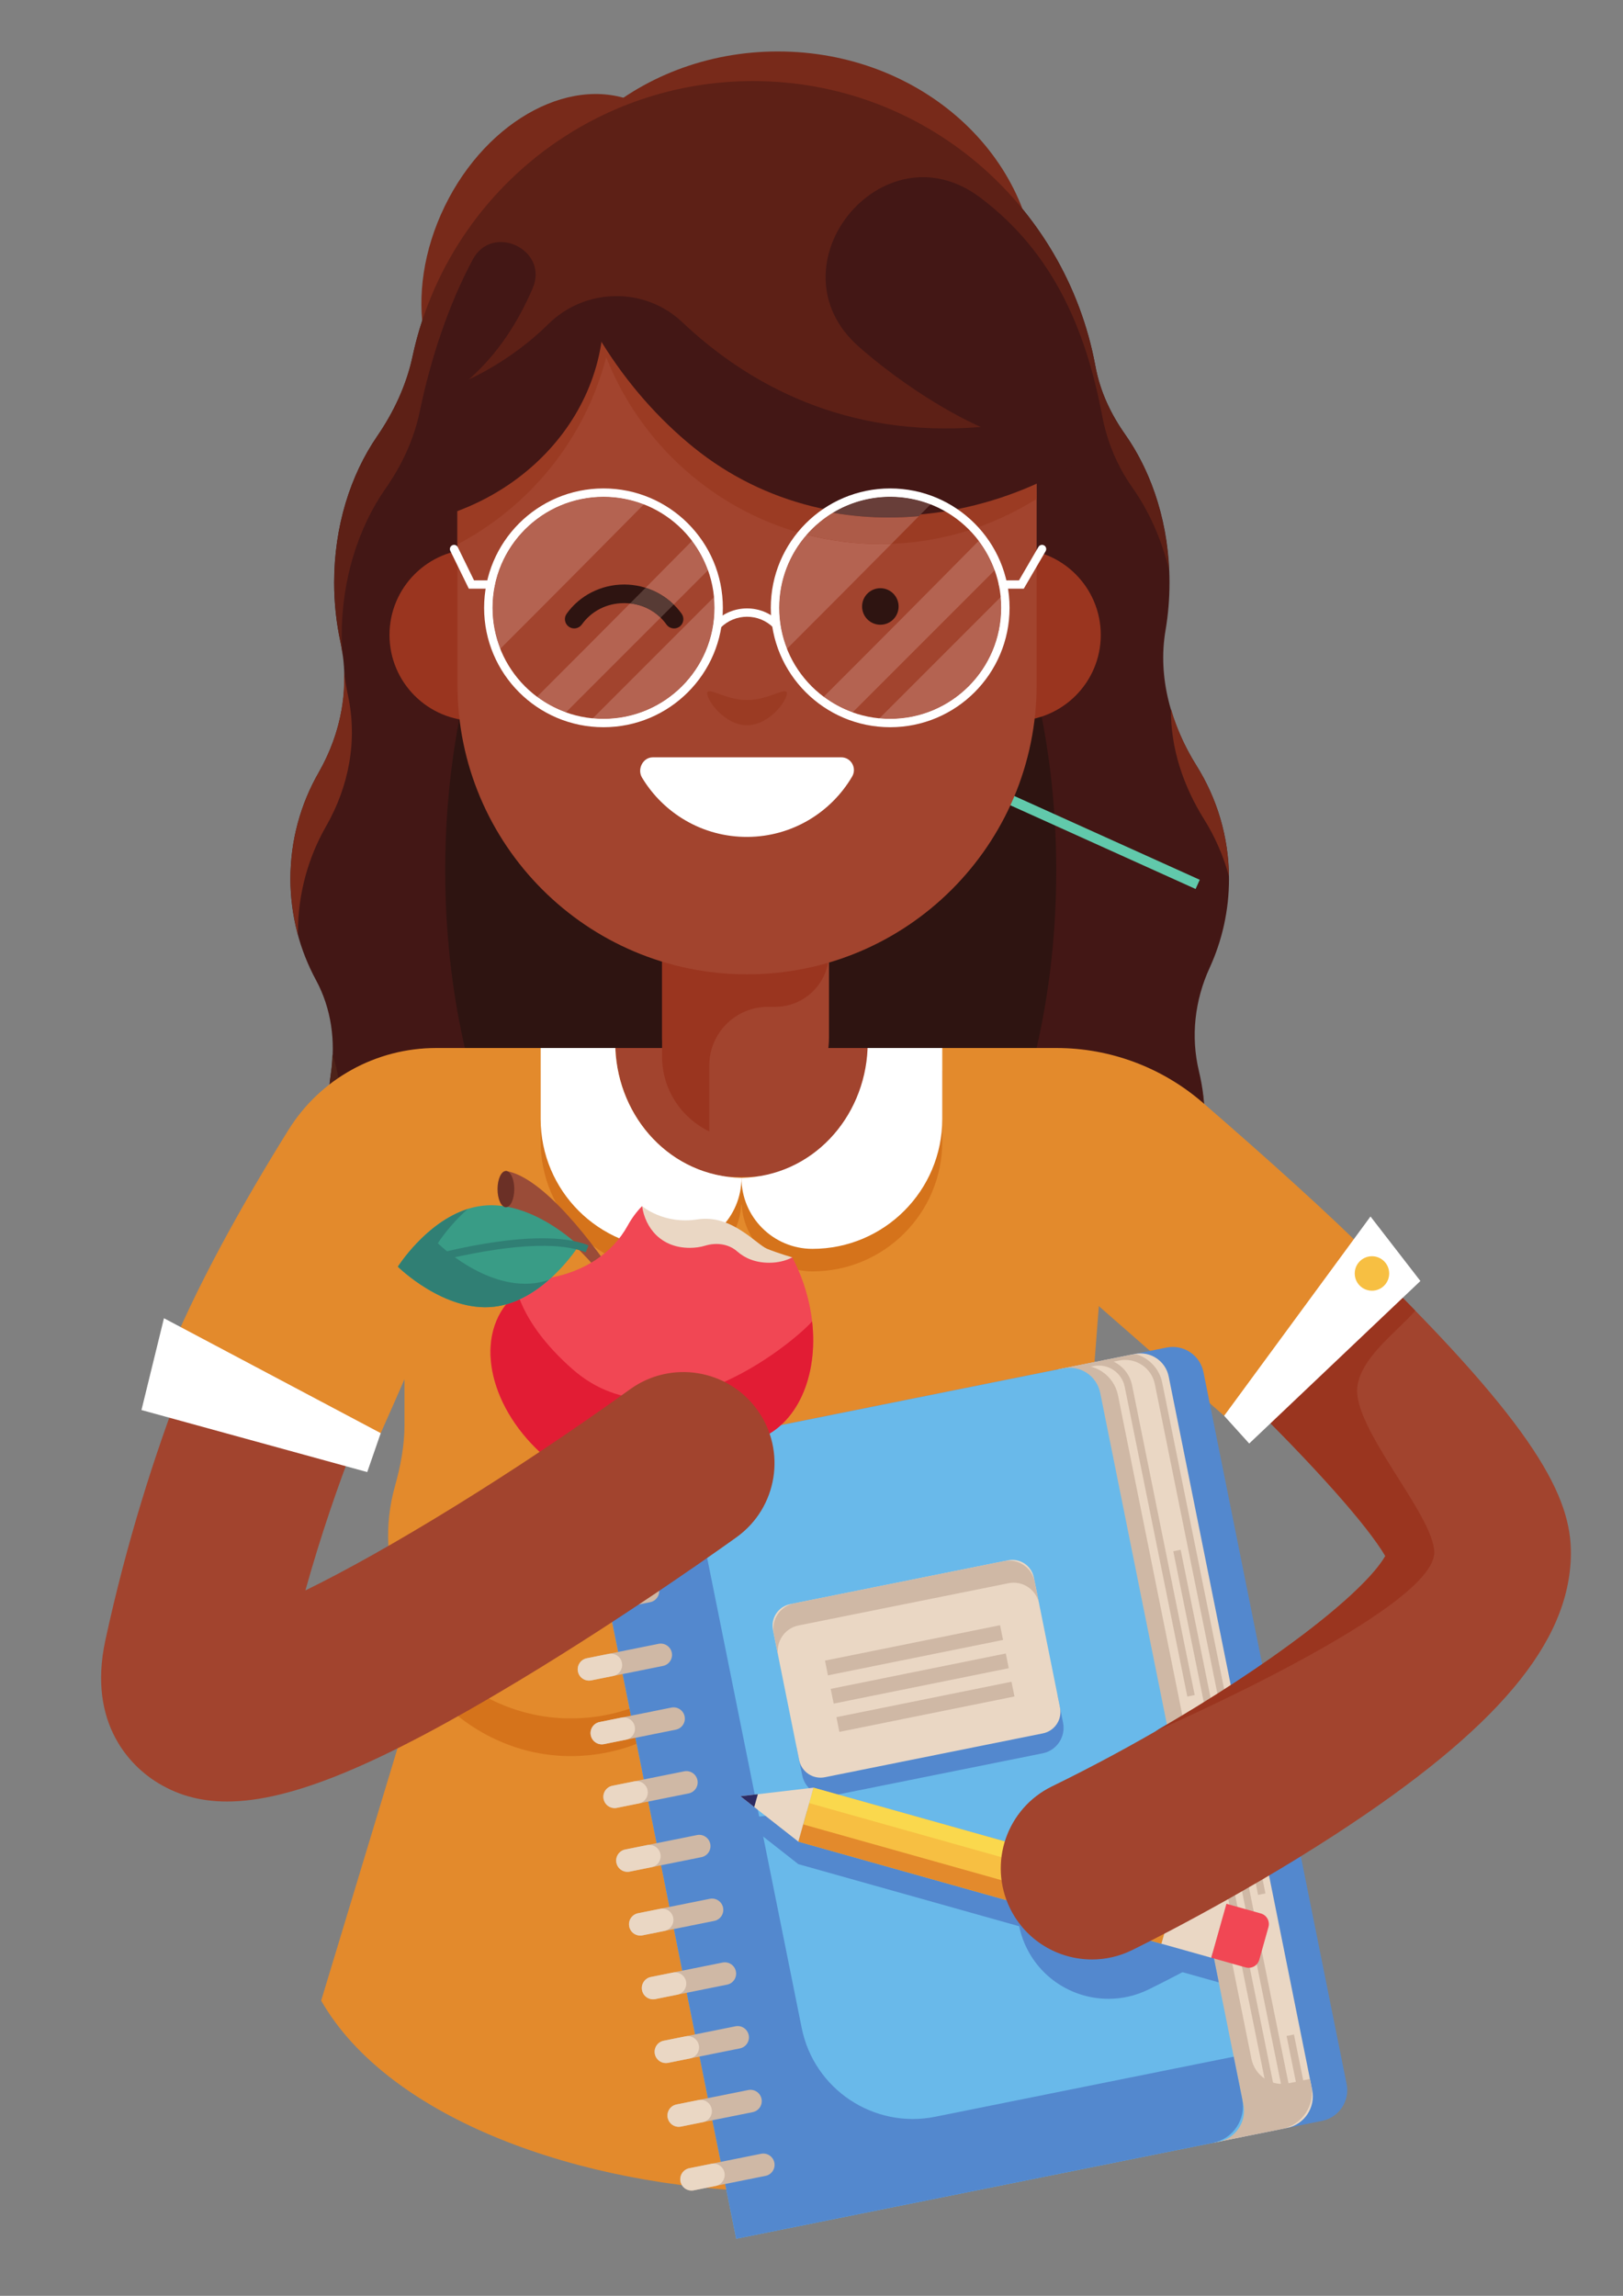 <?xml version="1.0" encoding="UTF-8" standalone="no"?>
<!-- Created with Inkscape (http://www.inkscape.org/) -->

<svg
   xmlns:dc="http://purl.org/dc/elements/1.1/"
   xmlns:cc="http://creativecommons.org/ns#"
   xmlns:rdf="http://www.w3.org/1999/02/22-rdf-syntax-ns#"
   xmlns:svg="http://www.w3.org/2000/svg"
   xmlns="http://www.w3.org/2000/svg"
   xmlns:sodipodi="http://sodipodi.sourceforge.net/DTD/sodipodi-0.dtd"
   xmlns:inkscape="http://www.inkscape.org/namespaces/inkscape"
   width="210mm"
   height="297mm"
   viewBox="0 0 210 297"
   version="1.1"
   id="svg8"
   inkscape:version="0.92.5 (2060ec1f9f, 2020-04-08)"
   sodipodi:docname="professora.svg">
  <rect x="0" y="0" width="210" height="297" fill="#808080" stroke="none"/>
  <defs
     id="defs2">
    <clipPath
       id="clipPath3903"
       clipPathUnits="userSpaceOnUse">
      <path
         inkscape:connector-curvature="0"
         id="path3901"
         d="m 3006.01,3079.96 c 0,-315.58 -255.82,-571.41 -571.4,-571.41 -315.58,0 -571.4,255.83 -571.4,571.41 0,315.57 255.82,571.39 571.4,571.39 315.58,0 571.4,-255.82 571.4,-571.39" />
    </clipPath>
  </defs>
  <sodipodi:namedview
     id="base"
     pagecolor="#ffffff"
     bordercolor="#666666"
     borderopacity="1.0"
     inkscape:pageopacity="0.0"
     inkscape:pageshadow="2"
     inkscape:zoom="0.49497475"
     inkscape:cx="285.63566"
     inkscape:cy="408.42297"
     inkscape:document-units="mm"
     inkscape:current-layer="layer1"
     showgrid="false"
     inkscape:window-width="1440"
     inkscape:window-height="829"
     inkscape:window-x="0"
     inkscape:window-y="0"
     inkscape:window-maximized="1" />
  <g
     inkscape:label="Camada 1"
     inkscape:groupmode="layer"
     id="layer1">
    <g
       id="g900"
       inkscape:export-xdpi="150"
       inkscape:export-ydpi="150">
      <path
         d="m 28.05,226.862 h 19.32 c 0.436,0 0.789,-0.354 0.789,-0.789 0,-0.437 -0.353,-0.789 -0.789,-0.789 h -19.32 c -0.436,0 -0.789,0.353 -0.789,0.789 0,0.436 0.354,0.789 0.789,0.789"
         style="fill:#fef3b6;fill-opacity:1;fill-rule:nonzero;stroke:none;stroke-width:0.079"
         id="path3791"
         inkscape:connector-curvature="0" />
      <path
         d="m 159.02,113.696 c 0,-5.378 -1.538,-10.389 -4.194,-14.632 -3.294,-5.26 -5.06,-11.405 -4.019,-17.524 0.339,-1.987 0.516,-4.051 0.516,-6.17 0,-7.372 -2.166,-14.076 -5.71,-19.135 -1.86,-2.654 -3.284,-5.615 -3.867,-8.804 -3.837,-21.009 -22.193,-36.943 -44.311,-36.943 -21.719,0 -39.815,15.362 -44.095,35.808 -0.77,3.675 -2.431,7.065 -4.554,10.162 -3.45,5.032 -5.55,11.65 -5.55,18.912 0,2.657 0.283,5.226 0.812,7.664 1.26,5.808 0.132,11.758 -2.822,16.914 -2.321,4.051 -3.649,8.744 -3.649,13.748 0,4.746 1.204,9.203 3.312,13.101 1.987,3.673 2.556,7.905 1.931,12.034 -0.212,1.404 -0.32,2.843 -0.313,4.309 0.067,14.652 12.034,27.029 26.678,27.559 15.772,0.571 43.076,1.488 57.951,2.039 15.782,0.583 28.759,-12.037 28.759,-27.688 0,-2.223 -0.264,-4.383 -0.76,-6.452 -1.083,-4.514 -0.552,-9.182 1.382,-13.402 1.606,-3.501 2.503,-7.394 2.503,-11.499"
         style="fill:#431715;fill-opacity:1;fill-rule:nonzero;stroke:none;stroke-width:0.079"
         id="path3849"
         inkscape:connector-curvature="0" />
      <path
         d="m 91.774,131.437 c 2.851,3.17 4.975,7 6.132,11.229 -0.07,-5.648 -1.853,-10.863 -4.825,-15.21 -0.348,1.366 -0.765,2.704 -1.307,3.981"
         style="fill:#4e2219;fill-opacity:1;fill-rule:nonzero;stroke:none;stroke-width:0.079"
         id="path3851"
         inkscape:connector-curvature="0" />
      <path
         d="m 155.843,144.159 c -0.033,-1.054 -0.12,-2.092 -0.269,-3.112 0.011,1.038 0.096,2.076 0.269,3.112"
         style="fill:#4e2219;fill-opacity:1;fill-rule:nonzero;stroke:none;stroke-width:0.079"
         id="path3855"
         inkscape:connector-curvature="0" />
      <path
         d="m 101.458,151.454 c 0.123,-6.638 2.592,-12.695 6.597,-17.406 -0.929,-1.672 -1.648,-3.47 -2.219,-5.331 -3.262,4.451 -5.241,9.897 -5.351,15.811 -0.049,2.668 0.312,5.262 0.999,7.736 -0.002,-0.272 -0.032,-0.538 -0.026,-0.811"
         style="fill:#4e2219;fill-opacity:1;fill-rule:nonzero;stroke:none;stroke-width:0.079"
         id="path3857"
         inkscape:connector-curvature="0" />
      <path
         d="m 43.48,150.065 c -0.007,-1.465 0.101,-2.904 0.313,-4.309 0.479,-3.164 0.242,-6.383 -0.783,-9.37 -0.028,0.815 -0.067,1.631 -0.19,2.444 -0.212,1.404 -0.32,2.843 -0.313,4.309 0.011,2.393 0.369,4.715 0.974,6.945 l -7.89e-4,-0.018"
         style="fill:#4e2219;fill-opacity:1;fill-rule:nonzero;stroke:none;stroke-width:0.079"
         id="path3863"
         inkscape:connector-curvature="0" />
      <path
         d="m 136.669,112.602 c 0,35.871 -17.7,64.951 -39.533,64.951 -21.832,0 -39.531,-29.08 -39.531,-64.951 0,-35.872 17.699,-64.951 39.531,-64.951 21.833,0 39.533,29.079 39.533,64.951"
         style="fill:#2e1411;fill-opacity:1;fill-rule:nonzero;stroke:none;stroke-width:0.079"
         id="path3865"
         inkscape:connector-curvature="0" />
      <path
         d="m 120.921,136.779 -0.552,-1.202 H 72.377 c -8.864,16.906 3.398,37.179 22.487,37.179 h 2.98 c 18.504,0 30.793,-19.158 23.077,-35.977"
         style="fill:#a2442e;fill-opacity:1;fill-rule:nonzero;stroke:none;stroke-width:0.079"
         id="path3867"
         inkscape:connector-curvature="0" />
      <path
         d="m 41.555,258.812 15.855,-52.391 h 79.491 l 14.364,53.211 c -10.265,33.984 -92.073,29.984 -109.71,-0.82"
         style="fill:#e38a2c;fill-opacity:1;fill-rule:nonzero;stroke:none;stroke-width:0.079"
         id="path3869"
         inkscape:connector-curvature="0" />
      <path
         d="m 96.258,196.766 c -0.096,-0.287 -0.214,-0.564 -0.32,-0.845 h 0.641 c -0.106,0.282 -0.225,0.558 -0.32,0.845"
         style="fill:#fcd572;fill-opacity:1;fill-rule:nonzero;stroke:none;stroke-width:0.079"
         id="path3871"
         inkscape:connector-curvature="0" />
      <path
         d="m 143.743,268.405 -5.683,-51.49 -1.159,-10.495 H 57.41 l -0.965,12.943 c 4.264,4.671 10.32,7.687 16.952,7.812 4.826,0.091 9.327,-1.265 13.101,-3.665 5.99,-3.81 13.491,-3.856 19.473,-0.031 0.111,0.07 0.224,0.141 0.336,0.211 14.981,9.224 25.43,24.258 27.36,41.746 l 0.328,2.969 c 0.356,3.221 -2.166,6.036 -5.405,6.036 h 9.746 c 3.241,0 5.762,-2.814 5.406,-6.036"
         style="fill:#d5731b;fill-opacity:1;fill-rule:nonzero;stroke:none;stroke-width:0.079"
         id="path3873"
         inkscape:connector-curvature="0" />
      <path
         d="m 142.178,168.968 16.214,14.189 18.937,-20.71 c -5.024,-5.089 -13.527,-12.721 -21.689,-19.791 -5.261,-4.558 -11.98,-7.08 -18.94,-7.08 l -18.473,8.1e-4 h -5.24 l 0.011,0.127 c 0.403,9.012 -7.959,16.688 -16.688,16.688 -9.355,0 -16.283,-7.646 -16.688,-16.688 l 0.002,-0.127 h -4.092 l -19.097,-8.1e-4 c -7.764,0 -14.992,3.98 -19.095,10.57 -5.803,9.321 -12.154,20.544 -16.125,30.647 l 28.047,8.605 c 1.027,-2.296 2.061,-4.644 3.076,-6.975 v 5.919 c 0,2.716 -0.525,5.385 -1.256,8.001 -0.662,2.375 -0.966,4.898 -0.835,7.514 0.608,12.21 10.927,22.213 23.15,22.443 4.909,0.094 9.482,-1.313 13.294,-3.79 5.892,-3.829 13.36,-3.691 19.28,0.094 4.162,2.661 9.212,4.052 14.611,3.625 10.639,-0.84 19.557,-9.095 21.376,-19.61 0.47,-2.714 0.438,-5.338 0.011,-7.827 -0.732,-4.262 -1.12,-8.572 -0.788,-12.883 l 0.998,-12.943"
         style="fill:#e38a2c;fill-opacity:1;fill-rule:nonzero;stroke:none;stroke-width:0.079"
         id="path3877"
         inkscape:connector-curvature="0" />
      <path
         d="m 107.263,134.251 c 0,5.964 -4.834,10.798 -10.798,10.798 -5.963,0 -10.798,-4.834 -10.798,-10.798 v -12.142 H 107.263 v 12.142"
         style="fill:#a2442e;fill-opacity:1;fill-rule:nonzero;stroke:none;stroke-width:0.079"
         id="path3881"
         inkscape:connector-curvature="0" />
      <path
         d="m 99.361,130.252 h 0.934 c 3.848,0 6.967,-3.121 6.967,-6.968 v -3.612 H 85.667 v 17.016 c 0,4.274 2.504,7.934 6.106,9.683 v -8.533 c 0,-4.19 3.397,-7.586 7.587,-7.586"
         style="fill:#9a351f;fill-opacity:1;fill-rule:nonzero;stroke:none;stroke-width:0.079"
         id="path3883"
         inkscape:connector-curvature="0" />
      <path
         d="m 116.345,138.493 h -4.092 l 0.002,0.127 c -0.121,3.516 -1.732,6.326 -3.687,8.46 -3.093,3.38 -7.549,5.184 -12.132,5.184 h -1.26 c -4.619,0 -9.121,-1.82 -12.203,-5.261 -1.858,-2.074 -3.314,-4.829 -3.351,-8.383 l 0.002,-0.127 h -4.092 -5.575 v 9.185 c 0,9.277 7.519,16.797 16.796,16.797 4.893,0 8.881,-3.83 9.158,-8.654 h 0.054 c 0.277,4.824 4.265,8.654 9.159,8.654 9.276,0 16.796,-7.52 16.796,-16.797 v -9.185 h -5.575"
         style="fill:#d5731b;fill-opacity:1;fill-rule:nonzero;stroke:none;stroke-width:0.079"
         id="path3913"
         inkscape:connector-curvature="0" />
      <path
         d="m 95.938,152.373 c -9.164,-0.202 -15.917,-7.75 -16.316,-16.669 l 0.002,-0.127 h -4.092 -5.575 v 9.184 c 0,9.277 7.519,16.798 16.796,16.798 5.073,0 9.185,-4.113 9.185,-9.186"
         style="fill:#ffffff;fill-opacity:1;fill-rule:nonzero;stroke:none;stroke-width:0.079"
         id="path3915"
         inkscape:connector-curvature="0" />
      <path
         d="m 95.938,152.373 c 9.165,-0.202 15.917,-7.75 16.316,-16.669 l -0.002,-0.127 h 4.092 5.575 v 9.184 c 0,9.277 -7.52,16.798 -16.796,16.798 -5.073,0 -9.186,-4.113 -9.186,-9.186"
         style="fill:#ffffff;fill-opacity:1;fill-rule:nonzero;stroke:none;stroke-width:0.079"
         id="path3917"
         inkscape:connector-curvature="0" />
      <path
         d="M 171.065,274.367 96.208,289.423 76.087,189.386 150.943,174.329 c 2.194,-0.44 4.33,0.979 4.772,3.174 l 18.523,92.092 c 0.442,2.194 -0.979,4.331 -3.173,4.772"
         style="fill:#5388ce;fill-opacity:1;fill-rule:nonzero;stroke:none;stroke-width:0.079"
         id="path3963"
         inkscape:connector-curvature="0" />
      <path
         d="m 166.523,275.282 -9.559,1.923 -20.122,-100.037 9.994,-2.01 c 2.014,-0.406 3.977,0.9 4.381,2.914 l 18.567,92.306 c 0.454,2.256 -1.007,4.452 -3.262,4.905"
         style="fill:#ead7c4;fill-opacity:1;fill-rule:nonzero;stroke:none;stroke-width:0.079"
         id="path3965"
         inkscape:connector-curvature="0" />
      <path
         d="m 166.694,269.511 c -2.195,0.44 -4.331,-0.98 -4.773,-3.175 l -17.265,-85.835 c -0.523,-2.604 -3.059,-4.29 -5.663,-3.766 l -2.15,0.433 20.122,100.037 8.927,-1.797 c 2.604,-0.523 4.29,-3.058 3.766,-5.662 l -0.16,-0.799 -2.804,0.564"
         style="fill:#cfb8a5;fill-opacity:1;fill-rule:nonzero;stroke:none;stroke-width:0.079"
         id="path3967"
         inkscape:connector-curvature="0" />
      <path
         d="m 156.174,232.062 8.044,39.794 0.953,-0.193 -8.044,-39.794"
         style="fill:#cfb8a5;fill-opacity:1;fill-rule:nonzero;stroke:none;stroke-width:0.079"
         id="path3969"
         inkscape:connector-curvature="0" />
      <path
         d="m 154.581,219.283 -8.101,-40.076 c -0.339,-1.674 -1.6,-2.916 -3.143,-3.346 l -5.913,1.189 0.096,0.476 3.972,-0.803 c 1.851,-0.374 3.661,0.826 4.035,2.677 l 8.101,40.076 0.953,-0.193"
         style="fill:#cfb8a5;fill-opacity:1;fill-rule:nonzero;stroke:none;stroke-width:0.079"
         id="path3971"
         inkscape:connector-curvature="0" />
      <path
         d="m 151.813,200.682 14.311,70.789 0.953,-0.192 L 152.765,200.489"
         style="fill:#cfb8a5;fill-opacity:1;fill-rule:nonzero;stroke:none;stroke-width:0.079"
         id="path3973"
         inkscape:connector-curvature="0" />
      <path
         d="m 166.473,263.385 1.556,7.701 0.953,-0.193 -1.556,-7.7"
         style="fill:#cfb8a5;fill-opacity:1;fill-rule:nonzero;stroke:none;stroke-width:0.079"
         id="path3975"
         inkscape:connector-curvature="0" />
      <path
         d="m 147.076,175.209 c -0.303,-0.002 -0.612,0.023 -0.921,0.085 l -3.539,0.711 0.079,0.41 2.178,-0.419 c 2.087,-0.401 4.128,0.968 4.549,3.051 l 13.36,66.088 0.953,-0.193 -13.36,-66.088 c -0.36,-1.781 -1.675,-3.123 -3.299,-3.646"
         style="fill:#cfb8a5;fill-opacity:1;fill-rule:nonzero;stroke:none;stroke-width:0.079"
         id="path3977"
         inkscape:connector-curvature="0" />
      <path
         d="M 157.706,277.054 95.256,289.616 75.134,189.578 137.585,177.017 c 2.193,-0.441 4.33,0.98 4.772,3.174 l 18.524,92.093 c 0.44,2.194 -0.98,4.33 -3.174,4.771"
         style="fill:#69b9ea;fill-opacity:1;fill-rule:nonzero;stroke:none;stroke-width:0.079"
         id="path3979"
         inkscape:connector-curvature="0" />
      <path
         d="m 121.01,273.835 c -7.945,1.598 -15.682,-3.548 -17.279,-11.493 l -15.179,-75.462 -13.418,2.698 20.122,100.038 61.708,-12.412 c 2.605,-0.524 4.29,-3.059 3.766,-5.663 l -1.101,-5.474 -38.62,7.768"
         style="fill:#5388ce;fill-opacity:1;fill-rule:nonzero;stroke:none;stroke-width:0.079"
         id="path3981"
         inkscape:connector-curvature="0" />
      <path
         d="m 73.181,200.89 9.285,-1.867 c 0.789,-0.159 1.301,-0.927 1.142,-1.717 -0.159,-0.789 -0.927,-1.3 -1.717,-1.141 l -9.285,1.867 c -0.789,0.159 -1.301,0.927 -1.142,1.717 0.159,0.789 0.927,1.301 1.717,1.142"
         style="fill:#cfb8a5;fill-opacity:1;fill-rule:nonzero;stroke:none;stroke-width:0.079"
         id="path3983"
         inkscape:connector-curvature="0" />
      <path
         d="m 74.84,209.136 9.285,-1.867 c 0.789,-0.159 1.301,-0.927 1.141,-1.717 -0.159,-0.789 -0.927,-1.301 -1.717,-1.142 l -9.284,1.867 c -0.79,0.159 -1.301,0.927 -1.142,1.717 0.159,0.79 0.927,1.301 1.717,1.142"
         style="fill:#cfb8a5;fill-opacity:1;fill-rule:nonzero;stroke:none;stroke-width:0.079"
         id="path3985"
         inkscape:connector-curvature="0" />
      <path
         d="m 76.499,217.382 9.284,-1.867 c 0.789,-0.159 1.301,-0.927 1.142,-1.717 -0.159,-0.789 -0.927,-1.301 -1.717,-1.142 l -9.285,1.867 c -0.789,0.16 -1.301,0.928 -1.142,1.717 0.159,0.789 0.927,1.301 1.717,1.141"
         style="fill:#cfb8a5;fill-opacity:1;fill-rule:nonzero;stroke:none;stroke-width:0.079"
         id="path3987"
         inkscape:connector-curvature="0" />
      <path
         d="m 78.157,225.629 9.285,-1.868 c 0.789,-0.158 1.301,-0.927 1.142,-1.716 -0.16,-0.789 -0.928,-1.301 -1.717,-1.141 l -9.284,1.867 c -0.79,0.158 -1.301,0.927 -1.142,1.717 0.159,0.789 0.927,1.3 1.717,1.142"
         style="fill:#cfb8a5;fill-opacity:1;fill-rule:nonzero;stroke:none;stroke-width:0.079"
         id="path3989"
         inkscape:connector-curvature="0" />
      <path
         d="m 79.816,233.875 9.284,-1.867 c 0.79,-0.159 1.301,-0.927 1.142,-1.717 -0.159,-0.789 -0.927,-1.3 -1.717,-1.141 l -9.285,1.867 c -0.789,0.159 -1.301,0.927 -1.141,1.717 0.159,0.789 0.927,1.301 1.717,1.142"
         style="fill:#cfb8a5;fill-opacity:1;fill-rule:nonzero;stroke:none;stroke-width:0.079"
         id="path3991"
         inkscape:connector-curvature="0" />
      <path
         d="m 81.474,242.121 9.285,-1.867 c 0.79,-0.159 1.301,-0.927 1.142,-1.717 -0.159,-0.789 -0.927,-1.301 -1.717,-1.142 l -9.285,1.867 c -0.789,0.159 -1.301,0.927 -1.142,1.717 0.159,0.79 0.927,1.301 1.717,1.142"
         style="fill:#cfb8a5;fill-opacity:1;fill-rule:nonzero;stroke:none;stroke-width:0.079"
         id="path3993"
         inkscape:connector-curvature="0" />
      <path
         d="m 83.133,250.367 9.285,-1.867 c 0.789,-0.159 1.3,-0.927 1.141,-1.717 -0.159,-0.789 -0.927,-1.301 -1.717,-1.142 l -9.285,1.867 c -0.789,0.159 -1.301,0.927 -1.141,1.718 0.159,0.789 0.927,1.301 1.717,1.141"
         style="fill:#cfb8a5;fill-opacity:1;fill-rule:nonzero;stroke:none;stroke-width:0.079"
         id="path3995"
         inkscape:connector-curvature="0" />
      <path
         d="m 84.791,258.614 9.286,-1.868 c 0.789,-0.158 1.3,-0.927 1.141,-1.717 -0.159,-0.789 -0.927,-1.3 -1.717,-1.142 l -9.285,1.868 c -0.789,0.158 -1.301,0.927 -1.142,1.717 0.159,0.789 0.927,1.3 1.717,1.142"
         style="fill:#cfb8a5;fill-opacity:1;fill-rule:nonzero;stroke:none;stroke-width:0.079"
         id="path3997"
         inkscape:connector-curvature="0" />
      <path
         d="m 86.45,266.86 9.285,-1.867 c 0.789,-0.159 1.301,-0.927 1.141,-1.718 -0.159,-0.789 -0.927,-1.3 -1.717,-1.141 l -9.285,1.867 c -0.789,0.159 -1.3,0.928 -1.141,1.717 0.159,0.789 0.927,1.3 1.717,1.142"
         style="fill:#cfb8a5;fill-opacity:1;fill-rule:nonzero;stroke:none;stroke-width:0.079"
         id="path3999"
         inkscape:connector-curvature="0" />
      <path
         d="m 88.109,275.106 9.285,-1.867 c 0.789,-0.159 1.301,-0.927 1.141,-1.717 -0.159,-0.79 -0.927,-1.301 -1.717,-1.142 l -9.285,1.867 c -0.789,0.159 -1.301,0.927 -1.142,1.717 0.159,0.79 0.927,1.301 1.717,1.142"
         style="fill:#cfb8a5;fill-opacity:1;fill-rule:nonzero;stroke:none;stroke-width:0.079"
         id="path4001"
         inkscape:connector-curvature="0" />
      <path
         d="m 89.767,283.352 9.285,-1.867 c 0.789,-0.159 1.301,-0.927 1.141,-1.717 -0.159,-0.789 -0.927,-1.301 -1.717,-1.142 l -9.284,1.867 c -0.79,0.159 -1.301,0.927 -1.142,1.717 0.159,0.789 0.927,1.3 1.717,1.141"
         style="fill:#cfb8a5;fill-opacity:1;fill-rule:nonzero;stroke:none;stroke-width:0.079"
         id="path4003"
         inkscape:connector-curvature="0" />
      <path
         d="m 73.181,200.891 2.832,-0.571 c 0.789,-0.159 1.301,-0.927 1.141,-1.717 -0.159,-0.79 -0.927,-1.301 -1.717,-1.142 l -2.832,0.571 c -0.79,0.159 -1.301,0.928 -1.142,1.717 0.159,0.789 0.928,1.3 1.717,1.141"
         style="fill:#ead7c4;fill-opacity:1;fill-rule:nonzero;stroke:none;stroke-width:0.079"
         id="path4005"
         inkscape:connector-curvature="0" />
      <path
         d="m 74.84,209.137 2.832,-0.57 c 0.79,-0.159 1.301,-0.927 1.142,-1.717 -0.159,-0.789 -0.927,-1.301 -1.717,-1.141 l -2.832,0.569 c -0.79,0.159 -1.301,0.927 -1.142,1.717 0.159,0.79 0.927,1.301 1.717,1.142"
         style="fill:#ead7c4;fill-opacity:1;fill-rule:nonzero;stroke:none;stroke-width:0.079"
         id="path4007"
         inkscape:connector-curvature="0" />
      <path
         d="m 76.499,217.383 2.832,-0.569 c 0.789,-0.159 1.301,-0.927 1.142,-1.717 -0.159,-0.79 -0.927,-1.301 -1.717,-1.142 l -2.833,0.569 c -0.789,0.16 -1.301,0.927 -1.142,1.717 0.159,0.789 0.927,1.301 1.717,1.141"
         style="fill:#ead7c4;fill-opacity:1;fill-rule:nonzero;stroke:none;stroke-width:0.079"
         id="path4009"
         inkscape:connector-curvature="0" />
      <path
         d="m 78.157,225.63 2.833,-0.57 c 0.789,-0.158 1.3,-0.927 1.141,-1.717 -0.159,-0.789 -0.927,-1.301 -1.717,-1.142 l -2.832,0.57 c -0.789,0.159 -1.301,0.927 -1.142,1.717 0.159,0.789 0.927,1.301 1.717,1.142"
         style="fill:#ead7c4;fill-opacity:1;fill-rule:nonzero;stroke:none;stroke-width:0.079"
         id="path4011"
         inkscape:connector-curvature="0" />
      <path
         d="m 79.816,233.876 2.832,-0.57 c 0.789,-0.159 1.301,-0.927 1.142,-1.717 -0.159,-0.789 -0.927,-1.301 -1.717,-1.142 l -2.833,0.57 c -0.789,0.159 -1.301,0.927 -1.141,1.717 0.159,0.789 0.927,1.301 1.717,1.142"
         style="fill:#ead7c4;fill-opacity:1;fill-rule:nonzero;stroke:none;stroke-width:0.079"
         id="path4013"
         inkscape:connector-curvature="0" />
      <path
         d="m 81.474,242.122 2.833,-0.57 c 0.789,-0.159 1.301,-0.927 1.141,-1.717 -0.159,-0.789 -0.927,-1.301 -1.717,-1.142 l -2.832,0.57 c -0.789,0.158 -1.301,0.927 -1.142,1.717 0.159,0.79 0.927,1.301 1.717,1.142"
         style="fill:#ead7c4;fill-opacity:1;fill-rule:nonzero;stroke:none;stroke-width:0.079"
         id="path4015"
         inkscape:connector-curvature="0" />
      <path
         d="m 83.133,250.368 2.832,-0.569 c 0.789,-0.158 1.301,-0.927 1.142,-1.717 -0.159,-0.789 -0.927,-1.3 -1.717,-1.141 l -2.833,0.569 c -0.789,0.159 -1.301,0.927 -1.141,1.717 0.159,0.789 0.927,1.301 1.717,1.141"
         style="fill:#ead7c4;fill-opacity:1;fill-rule:nonzero;stroke:none;stroke-width:0.079"
         id="path4017"
         inkscape:connector-curvature="0" />
      <path
         d="m 84.791,258.615 2.833,-0.57 c 0.789,-0.158 1.301,-0.927 1.142,-1.717 -0.16,-0.789 -0.927,-1.301 -1.717,-1.142 l -2.832,0.57 c -0.789,0.159 -1.301,0.927 -1.142,1.717 0.159,0.789 0.927,1.301 1.717,1.142"
         style="fill:#ead7c4;fill-opacity:1;fill-rule:nonzero;stroke:none;stroke-width:0.079"
         id="path4019"
         inkscape:connector-curvature="0" />
      <path
         d="m 86.45,266.861 2.832,-0.57 c 0.789,-0.158 1.301,-0.927 1.142,-1.717 -0.159,-0.789 -0.927,-1.301 -1.717,-1.142 l -2.832,0.57 c -0.79,0.159 -1.301,0.927 -1.142,1.717 0.159,0.789 0.927,1.301 1.717,1.142"
         style="fill:#ead7c4;fill-opacity:1;fill-rule:nonzero;stroke:none;stroke-width:0.079"
         id="path4021"
         inkscape:connector-curvature="0" />
      <path
         d="m 88.109,275.107 2.832,-0.57 c 0.789,-0.159 1.301,-0.927 1.142,-1.717 -0.16,-0.789 -0.927,-1.301 -1.717,-1.142 l -2.832,0.57 c -0.789,0.159 -1.301,0.927 -1.142,1.717 0.159,0.789 0.927,1.301 1.717,1.142"
         style="fill:#ead7c4;fill-opacity:1;fill-rule:nonzero;stroke:none;stroke-width:0.079"
         id="path4023"
         inkscape:connector-curvature="0" />
      <path
         d="m 89.767,283.353 2.832,-0.569 c 0.79,-0.159 1.301,-0.927 1.142,-1.717 -0.159,-0.789 -0.927,-1.3 -1.717,-1.141 l -2.832,0.569 c -0.79,0.16 -1.301,0.927 -1.142,1.717 0.159,0.789 0.927,1.3 1.717,1.141"
         style="fill:#ead7c4;fill-opacity:1;fill-rule:nonzero;stroke:none;stroke-width:0.079"
         id="path4025"
         inkscape:connector-curvature="0" />
      <path
         d="m 103.065,226.027 0.731,3.623 c 0.365,1.82 2.138,2.998 3.957,2.632 l 27.163,-5.464 c 1.82,-0.366 2.998,-2.138 2.632,-3.958 l -0.736,-3.654 -33.747,6.821"
         style="fill:#5388ce;fill-opacity:1;fill-rule:nonzero;stroke:none;stroke-width:0.079"
         id="path4027"
         inkscape:connector-curvature="0" />
      <path
         d="m 134.936,224.241 -28.201,5.672 c -1.533,0.309 -3.026,-0.684 -3.334,-2.219 L 100.015,210.859 c -0.309,-1.533 0.684,-3.026 2.218,-3.334 l 28.201,-5.673 c 1.533,-0.308 3.026,0.684 3.334,2.219 l 3.387,16.835 c 0.309,1.533 -0.684,3.026 -2.218,3.335"
         style="fill:#ead7c4;fill-opacity:1;fill-rule:nonzero;stroke:none;stroke-width:0.079"
         id="path4029"
         inkscape:connector-curvature="0" />
      <path
         d="m 100.697,214.236 c -0.366,-1.82 0.813,-3.592 2.632,-3.958 l 27.164,-5.463 c 1.81,-0.365 3.57,0.802 3.949,2.605 l -0.57,-2.831 c -0.366,-1.82 -2.138,-2.998 -3.958,-2.632 l -27.163,5.463 c -1.82,0.366 -2.998,2.138 -2.632,3.958 l 3.178,15.797 0.009,0.028 -2.608,-12.967"
         style="fill:#cfb8a5;fill-opacity:1;fill-rule:nonzero;stroke:none;stroke-width:0.079"
         id="path4031"
         inkscape:connector-curvature="0" />
      <path
         d="m 107.129,216.732 22.655,-4.58 -0.385,-1.905 -22.655,4.58"
         style="fill:#cfb8a5;fill-opacity:1;fill-rule:nonzero;stroke:none;stroke-width:0.079"
         id="path4033"
         inkscape:connector-curvature="0" />
      <path
         d="m 107.868,220.389 22.655,-4.58 -0.385,-1.905 -22.655,4.579"
         style="fill:#cfb8a5;fill-opacity:1;fill-rule:nonzero;stroke:none;stroke-width:0.079"
         id="path4035"
         inkscape:connector-curvature="0" />
      <path
         d="m 108.607,224.046 22.655,-4.579 -0.385,-1.906 -22.655,4.58"
         style="fill:#cfb8a5;fill-opacity:1;fill-rule:nonzero;stroke:none;stroke-width:0.079"
         id="path4037"
         inkscape:connector-curvature="0" />
      <path
         d="m 152.131,228.785 c -4.367,2.53 -9.035,5.035 -13.884,7.403 -5.854,2.853 -8.286,9.911 -5.432,15.765 2.043,4.19 6.239,6.626 10.608,6.626 1.733,0 3.495,-0.384 5.158,-1.194 0.268,-0.13 3.571,-1.747 8.424,-4.379 l -4.872,-24.221"
         style="fill:#5388ce;fill-opacity:1;fill-rule:nonzero;stroke:none;stroke-width:0.079"
         id="path4039"
         inkscape:connector-curvature="0" />
      <path
         d="m 156.09,248.472 -3.847,-1.082 -46.986,-13.211 -9.444,1.109 7.482,5.869 46.987,13.212 6.446,1.812 0.968,0.273 -1.606,-7.981"
         style="fill:#5388ce;fill-opacity:1;fill-rule:nonzero;stroke:none;stroke-width:0.079"
         id="path4041"
         inkscape:connector-curvature="0" />
      <path
         d="m 103.295,238.241 46.987,13.212 1.961,-6.978 -46.986,-13.211 -1.962,6.978"
         style="fill:#f7bf42;fill-opacity:1;fill-rule:nonzero;stroke:none;stroke-width:0.079"
         id="path4043"
         inkscape:connector-curvature="0" />
      <path
         d="m 104.695,233.26 46.987,13.211 0.561,-1.997 -46.986,-13.211 -0.562,1.997"
         style="fill:#fad84d;fill-opacity:1;fill-rule:nonzero;stroke:none;stroke-width:0.079"
         id="path4045"
         inkscape:connector-curvature="0" />
      <path
         d="m 103.295,238.241 46.987,13.212 0.625,-2.225 -46.986,-13.212 -0.626,2.225"
         style="fill:#e38a2c;fill-opacity:1;fill-rule:nonzero;stroke:none;stroke-width:0.079"
         id="path4047"
         inkscape:connector-curvature="0" />
      <path
         d="m 156.728,253.265 -6.446,-1.812 1.961,-6.978 6.446,1.812 -1.961,6.979"
         style="fill:#ead7c4;fill-opacity:1;fill-rule:nonzero;stroke:none;stroke-width:0.079"
         id="path4049"
         inkscape:connector-curvature="0" />
      <path
         d="m 156.728,253.265 4.45,1.251 c 0.758,0.213 1.546,-0.228 1.758,-0.987 l 1.19,-4.233 c 0.213,-0.758 -0.228,-1.545 -0.987,-1.758 l -4.451,-1.252 -1.961,6.979"
         style="fill:#f14754;fill-opacity:1;fill-rule:nonzero;stroke:none;stroke-width:0.079"
         id="path4051"
         inkscape:connector-curvature="0" />
      <path
         d="m 103.295,238.241 -7.482,-5.869 9.444,-1.109 z"
         style="fill:#ead7c4;fill-opacity:1;fill-rule:nonzero;stroke:none;stroke-width:0.079"
         id="path4053"
         inkscape:connector-curvature="0" />
      <path
         d="m 97.591,233.768 -1.778,-1.395 2.245,-0.264 z"
         style="fill:#2c2b62;fill-opacity:1;fill-rule:nonzero;stroke:none;stroke-width:0.079"
         id="path4055"
         inkscape:connector-curvature="0" />
      <g
         id="g435">
        <path
           inkscape:connector-curvature="0"
           id="path3817"
           style="fill:#61c9ab;fill-opacity:1;fill-rule:nonzero;stroke:none;stroke-width:0.079"
           d="m 109.377,59.932 4.47,36.62 40.852,18.452 0.537,-1.191 -40.181,-18.149 -4.382,-35.89 -1.297,0.159" />
        <path
           inkscape:connector-curvature="0"
           id="path3845"
           style="fill:#782a1a;fill-opacity:1;fill-rule:nonzero;stroke:none;stroke-width:0.079"
           d="M 87.994,41.509 C 82.445,52.907 71.129,58.828 62.721,54.735 54.313,50.641 51.995,38.083 57.544,26.684 63.093,15.286 74.408,9.365 82.816,13.459 c 8.409,4.094 10.727,16.652 5.177,28.05" />
        <path
           inkscape:connector-curvature="0"
           id="path3847"
           style="fill:#782a1a;fill-opacity:1;fill-rule:nonzero;stroke:none;stroke-width:0.079"
           d="m 134.129,36.913 c 0,16.709 -14.986,30.255 -33.474,30.255 -18.487,0 -33.475,-13.546 -33.475,-30.255 0,-16.71 14.988,-30.256 33.475,-30.256 18.487,0 33.474,13.546 33.474,30.256" />
        <path
           inkscape:connector-curvature="0"
           id="path3853"
           style="fill:#4e2219;fill-opacity:1;fill-rule:nonzero;stroke:none;stroke-width:0.079"
           d="m 92.966,113.304 c -0.031,-2.139 -0.32,-4.209 -0.815,-6.2 -0.631,-0.091 -1.271,-0.154 -1.895,-0.268 1.159,2.013 2.077,4.181 2.71,6.468" />
        <path
           inkscape:connector-curvature="0"
           id="path3859"
           style="fill:#782a1a;fill-opacity:1;fill-rule:nonzero;stroke:none;stroke-width:0.079"
           d="m 155.798,105.99 c 1.409,2.25 2.492,4.721 3.209,7.344 -0.068,-5.24 -1.586,-10.123 -4.181,-14.27 -1.44,-2.3 -2.563,-4.774 -3.312,-7.336 -0.068,5.014 1.578,9.937 4.285,14.262" />
        <path
           inkscape:connector-curvature="0"
           id="path3861"
           style="fill:#782a1a;fill-opacity:1;fill-rule:nonzero;stroke:none;stroke-width:0.079"
           d="m 38.551,120.621 c 0,-5.003 1.328,-9.697 3.649,-13.748 2.954,-5.155 4.081,-11.106 2.822,-16.914 -0.221,-1.02 -0.373,-2.074 -0.506,-3.137 0.197,4.562 -0.976,9.087 -3.29,13.126 -2.321,4.051 -3.649,8.744 -3.649,13.748 0,2.52 0.361,4.949 0.994,7.267 -0.002,-0.115 -0.021,-0.225 -0.021,-0.342" />
        <path
           inkscape:connector-curvature="0"
           id="path3875"
           style="fill:#f2547e;fill-opacity:1;fill-rule:nonzero;stroke:none;stroke-width:0.079"
           d="m 52.338,139.797 -0.017,7.8e-4 0.017,0.004 z" />
        <path
           inkscape:connector-curvature="0"
           id="path3879"
           style="fill:#f3638c;fill-opacity:1;fill-rule:nonzero;stroke:none;stroke-width:0.079"
           d="m 52.338,134.924 -0.017,7.8e-4 0.017,0.004 z" />
        <path
           inkscape:connector-curvature="0"
           id="path3885"
           style="fill:#9a351f;fill-opacity:1;fill-rule:nonzero;stroke:none;stroke-width:0.079"
           d="m 72.627,82.14 c 0,6.139 -4.976,11.115 -11.115,11.115 -6.139,0 -11.115,-4.976 -11.115,-11.115 0,-6.139 4.976,-11.115 11.115,-11.115 6.139,0 11.115,4.976 11.115,11.115" />
        <path
           inkscape:connector-curvature="0"
           id="path3887"
           style="fill:#9a351f;fill-opacity:1;fill-rule:nonzero;stroke:none;stroke-width:0.079"
           d="m 142.428,82.14 c 0,6.139 -4.976,11.115 -11.115,11.115 -6.14,0 -11.115,-4.976 -11.115,-11.115 0,-6.139 4.975,-11.115 11.115,-11.115 6.139,0 11.115,4.976 11.115,11.115" />
        <path
           inkscape:connector-curvature="0"
           id="path3889"
           style="fill:#a2442e;fill-opacity:1;fill-rule:nonzero;stroke:none;stroke-width:0.079"
           d="m 96.66,126.044 c -20.693,0 -37.469,-16.775 -37.469,-37.469 V 38.237 h 74.938 v 50.338 c 0,20.694 -16.776,37.469 -37.469,37.469" />
        <path
           inkscape:connector-curvature="0"
           id="path3891"
           style="fill:#ffffff;fill-opacity:1;fill-rule:nonzero;stroke:none;stroke-width:0.079"
           d="m 84.464,97.973 c -1.279,0.004 -2.051,1.529 -1.392,2.624 2.779,4.619 7.849,7.7 13.631,7.671 5.781,-0.028 10.821,-3.159 13.554,-7.806 0.648,-1.103 -0.138,-2.496 -1.417,-2.49 H 84.464" />
        <path
           inkscape:connector-curvature="0"
           id="path3893"
           style="fill:#9b3b23;fill-opacity:1;fill-rule:nonzero;stroke:none;stroke-width:0.079"
           d="m 59.191,70.418 c 9.415,-4.939 16.518,-13.686 19.247,-24.209 5.579,14.147 19.341,24.172 35.47,24.172 7.437,0 14.354,-2.162 20.221,-5.842 0,-15.873 -12.867,-28.739 -28.739,-28.739 H 87.93 c -15.872,0 -28.739,12.866 -28.739,28.739 v 5.879" />
        <path
           inkscape:connector-curvature="0"
           id="path3895"
           style="fill:#2e1411;fill-opacity:1;fill-rule:nonzero;stroke:none;stroke-width:0.079"
           d="m 80.758,75.616 c -2.968,0 -5.749,1.412 -7.439,3.778 -0.388,0.541 -0.262,1.294 0.279,1.68 0.541,0.387 1.293,0.261 1.68,-0.279 1.258,-1.761 3.256,-2.77 5.48,-2.77 2.224,0 4.222,1.009 5.48,2.77 0.236,0.329 0.605,0.504 0.981,0.504 0.242,0 0.487,-0.073 0.699,-0.225 0.541,-0.386 0.666,-1.138 0.279,-1.68 -1.691,-2.366 -4.473,-3.779 -7.439,-3.778" />
        <g
           id="g3899"
           clip-path="url(#clipPath3903)"
           transform="matrix(0.079,0,0,-0.079,-94.716,301.108)">
          <path
             d="m 2578.55,4085.86 c -108.36,-36.51 -308.07,-93.55 -387.73,-192.05 -206.85,-255.77 -88.16,-627.11 144.39,-815.18 232.55,-188.08 588.76,-133.2 795.62,122.57 79.66,98.49 125.41,212.41 138.46,326.01 l -690.74,558.65"
             style="fill:#431715;fill-opacity:1;fill-rule:nonzero;stroke:none"
             id="path3905"
             inkscape:connector-curvature="0" />
          <path
             d="m 1800.99,3651.35 c -50.39,0 -98.49,-8.85 -142.64,-24.8 v -653.56 c 44.15,-15.94 92.25,-24.8 142.64,-24.8 213.56,0 386.69,157.41 386.69,351.58 0,194.18 -173.13,351.58 -386.69,351.58"
             style="fill:#431715;fill-opacity:1;fill-rule:nonzero;stroke:none"
             id="path3907"
             inkscape:connector-curvature="0" />
        </g>
        <path
           inkscape:connector-curvature="0"
           id="path3909"
           style="fill:#2e1411;fill-opacity:1;fill-rule:nonzero;stroke:none;stroke-width:0.079"
           d="m 116.271,78.457 c 0,1.305 -1.058,2.363 -2.363,2.363 -1.305,0 -2.363,-1.058 -2.363,-2.363 0,-1.305 1.058,-2.363 2.363,-2.363 1.305,0 2.363,1.058 2.363,2.363" />
        <path
           inkscape:connector-curvature="0"
           id="path3911"
           style="fill:#9b3b23;fill-opacity:1;fill-rule:nonzero;stroke:none;stroke-width:0.079"
           d="m 101.814,89.712 c 0,0.979 -2.308,4.11 -5.154,4.11 -2.846,0 -5.154,-3.132 -5.154,-4.11 0,-0.979 2.308,0.848 5.154,0.848 2.846,0 5.154,-1.827 5.154,-0.848" />
        <path
           inkscape:connector-curvature="0"
           id="path3919"
           style="fill:#ffffff;fill-opacity:1;fill-rule:nonzero;stroke:none;stroke-width:0.079"
           d="m 130.087,78.632 h -0.539 c 0,3.969 -1.607,7.558 -4.208,10.159 -2.601,2.601 -6.19,4.208 -10.159,4.208 -3.969,0 -7.557,-1.607 -10.159,-4.208 -2.601,-2.601 -4.208,-6.19 -4.208,-10.159 0,-3.969 1.607,-7.558 4.208,-10.159 2.601,-2.601 6.19,-4.208 10.159,-4.208 3.969,0 7.558,1.608 10.159,4.208 2.601,2.601 4.208,6.19 4.208,10.159 h 0.539 0.539 c -7.8e-4,-8.53 -6.915,-15.445 -15.446,-15.445 -8.53,0 -15.445,6.915 -15.446,15.445 8.05e-4,8.53 6.915,15.445 15.446,15.446 8.53,-8.05e-4 15.445,-6.915 15.446,-15.446 H 130.087" />
        <path
           inkscape:connector-curvature="0"
           id="path3921"
           style="fill:#ffffff;fill-opacity:1;fill-rule:nonzero;stroke:none;stroke-width:0.079"
           d="m 93.242,81.201 c 0.945,-0.945 2.179,-1.415 3.417,-1.416 1.238,8.06e-4 2.473,0.471 3.417,1.416 l 0.762,-0.762 c -1.153,-1.153 -2.669,-1.732 -4.18,-1.731 -1.511,-7.83e-4 -3.027,0.578 -4.18,1.731 l 0.762,0.762" />
        <path
           inkscape:connector-curvature="0"
           id="path3923"
           style="fill:#ffffff;fill-opacity:1;fill-rule:nonzero;stroke:none;stroke-width:0.079"
           d="m 92.992,78.632 h -0.539 c 0,3.969 -1.607,7.558 -4.208,10.159 -2.601,2.601 -6.19,4.208 -10.159,4.208 -3.969,0 -7.558,-1.607 -10.159,-4.208 -2.601,-2.601 -4.208,-6.19 -4.208,-10.159 0,-3.969 1.607,-7.558 4.208,-10.159 2.601,-2.601 6.19,-4.208 10.159,-4.208 3.969,0 7.558,1.608 10.159,4.208 2.601,2.601 4.208,6.19 4.208,10.159 h 0.539 0.539 c -7.83e-4,-8.53 -6.915,-15.445 -15.446,-15.445 -8.53,0 -15.445,6.915 -15.446,15.445 7.89e-4,8.53 6.915,15.445 15.446,15.446 8.53,-8.05e-4 15.445,-6.915 15.446,-15.446 h -0.539" />
        <path
           inkscape:connector-curvature="0"
           id="path3925"
           style="fill:#b46351;fill-opacity:1;fill-rule:nonzero;stroke:none;stroke-width:0.079"
           d="m 64.728,83.933 c -0.652,-1.64 -1.009,-3.428 -1.009,-5.301 0,-3.969 1.607,-7.558 4.208,-10.159 2.601,-2.601 6.19,-4.208 10.159,-4.208 1.844,0 3.606,0.347 5.225,0.979 -6.176,6.249 -12.366,12.482 -18.583,18.689" />
        <path
           inkscape:connector-curvature="0"
           id="path3927"
           style="fill:#ffffff;fill-opacity:1;fill-rule:nonzero;stroke:none;stroke-width:0.079"
           d="m 64.317,84.343 c -0.731,-1.76 -1.138,-3.687 -1.138,-5.711 0,-8.233 6.674,-14.906 14.907,-14.906 1.994,0 3.892,0.398 5.63,1.107 -0.135,0.136 -0.27,0.274 -0.405,0.41 -1.619,-0.632 -3.381,-0.979 -5.225,-0.979 -3.969,0 -7.558,1.608 -10.159,4.208 -2.601,2.601 -4.208,6.19 -4.208,10.159 0,1.873 0.358,3.661 1.009,5.301 -0.137,0.136 -0.274,0.273 -0.41,0.41" />
        <path
           inkscape:connector-curvature="0"
           id="path3929"
           style="fill:#b46351;fill-opacity:1;fill-rule:nonzero;stroke:none;stroke-width:0.079"
           d="m 73.222,92.156 c -1.354,-0.487 -2.612,-1.171 -3.743,-2.018 4.024,-4.015 8.039,-8.04 12.045,-12.074 1.516,0.162 2.892,0.805 3.951,1.84 L 73.222,92.156 m 13.953,-13.952 c -1.022,-0.997 -2.273,-1.737 -3.642,-2.165 2.005,-2.023 4.009,-4.047 6.012,-6.074 0.868,1.147 1.568,2.426 2.064,3.804 l -4.434,4.435" />
        <path
           inkscape:connector-curvature="0"
           id="path3931"
           style="fill:#573b35;fill-opacity:1;fill-rule:nonzero;stroke:none;stroke-width:0.079"
           d="m 85.475,79.904 c -1.059,-1.035 -2.435,-1.678 -3.951,-1.84 0.67,-0.675 1.34,-1.35 2.01,-2.025 1.369,0.428 2.62,1.168 3.642,2.165 l -1.701,1.7" />
        <path
           inkscape:connector-curvature="0"
           id="path3933"
           style="fill:#ffffff;fill-opacity:1;fill-rule:nonzero;stroke:none;stroke-width:0.079"
           d="m 72.819,92.559 c -1.339,-0.511 -2.59,-1.198 -3.713,-2.049 0.125,-0.124 0.249,-0.249 0.373,-0.373 1.131,0.847 2.39,1.531 3.743,2.018 l -0.403,0.403 m 18.79,-18.79 c -0.496,-1.378 -1.196,-2.657 -2.064,-3.804 0.123,-0.125 0.247,-0.25 0.371,-0.376 0.873,1.14 1.577,2.413 2.097,3.776 l -0.404,0.404" />
        <path
           inkscape:connector-curvature="0"
           id="path3935"
           style="fill:#b46351;fill-opacity:1;fill-rule:nonzero;stroke:none;stroke-width:0.079"
           d="m 78.086,93 c -0.47,0 -0.935,-0.023 -1.394,-0.066 l 15.695,-15.695 c 0.044,0.459 0.066,0.923 0.066,1.394 0,3.969 -1.607,7.558 -4.208,10.159 -2.601,2.601 -6.19,4.208 -10.159,4.208" />
        <path
           inkscape:connector-curvature="0"
           id="path3937"
           style="fill:#ffffff;fill-opacity:1;fill-rule:nonzero;stroke:none;stroke-width:0.079"
           d="m 78.086,93.539 c -0.635,0 -1.256,-0.053 -1.869,-0.13 l 0.475,-0.475 c 0.459,0.043 0.923,0.066 1.394,0.066 3.969,0 7.558,-1.607 10.159,-4.208 2.601,-2.601 4.208,-6.19 4.208,-10.159 0,-0.47 -0.022,-0.935 -0.066,-1.394 l 0.474,-0.475 c 0.078,0.613 0.131,1.234 0.131,1.869 0,8.233 -6.674,14.907 -14.907,14.907" />
        <path
           inkscape:connector-curvature="0"
           id="path3939"
           style="fill:#b46351;fill-opacity:1;fill-rule:nonzero;stroke:none;stroke-width:0.079"
           d="m 101.822,83.933 c -0.652,-1.64 -1.009,-3.428 -1.009,-5.301 0,-3.623 1.339,-6.929 3.551,-9.457 3.05,0.787 6.248,1.206 9.544,1.206 0.482,0 0.962,-0.009 1.44,-0.027 -4.498,4.537 -9.005,9.065 -13.525,13.579" />
        <path
           inkscape:connector-curvature="0"
           id="path3941"
           style="fill:#ad5b48;fill-opacity:1;fill-rule:nonzero;stroke:none;stroke-width:0.079"
           d="m 113.908,70.381 c -3.297,0 -6.495,-0.419 -9.544,-1.206 0.211,-0.242 0.431,-0.476 0.657,-0.702 0.819,-0.819 1.736,-1.54 2.732,-2.142 2.381,0.414 4.801,0.618 7.235,0.618 1.299,0 2.601,-0.058 3.903,-0.175 -1.181,1.194 -2.361,2.387 -3.544,3.58 -0.478,0.018 -0.957,0.027 -1.44,0.027" />
        <path
           inkscape:connector-curvature="0"
           id="path3943"
           style="fill:#683e39;fill-opacity:1;fill-rule:nonzero;stroke:none;stroke-width:0.079"
           d="m 114.989,66.949 c -2.434,0 -4.854,-0.204 -7.235,-0.618 2.167,-1.312 4.708,-2.066 7.427,-2.066 1.844,0 3.606,0.347 5.225,0.979 -0.504,0.51 -1.009,1.02 -1.514,1.53 -1.302,0.116 -2.604,0.175 -3.903,0.175" />
        <path
           inkscape:connector-curvature="0"
           id="path3945"
           style="fill:#ffffff;fill-opacity:1;fill-rule:nonzero;stroke:none;stroke-width:0.079"
           d="m 101.412,84.343 c -0.459,-1.107 -0.792,-2.28 -0.974,-3.503 l 0.402,-0.402 c -0.162,-0.161 -0.33,-0.311 -0.504,-0.45 -0.041,-0.447 -0.061,-0.899 -0.061,-1.357 0,-8.233 6.675,-14.906 14.907,-14.906 1.994,0 3.892,0.398 5.63,1.107 -0.135,0.136 -0.27,0.274 -0.405,0.41 -1.619,-0.632 -3.381,-0.979 -5.225,-0.979 -2.719,0 -5.26,0.755 -7.427,2.066 -0.996,0.602 -1.913,1.323 -2.732,2.142 -0.227,0.227 -0.446,0.461 -0.657,0.702 -2.211,2.528 -3.551,5.833 -3.551,9.457 0,1.873 0.358,3.661 1.009,5.301 -0.136,0.136 -0.274,0.273 -0.41,0.41" />
        <path
           inkscape:connector-curvature="0"
           id="path3947"
           style="fill:#ffffff;fill-opacity:1;fill-rule:nonzero;stroke:none;stroke-width:0.079"
           d="m 100.438,80.84 c -0.043,-0.281 -0.076,-0.565 -0.103,-0.852 0.175,0.139 0.343,0.289 0.504,0.45 l -0.402,0.402" />
        <path
           inkscape:connector-curvature="0"
           id="path3949"
           style="fill:#b46351;fill-opacity:1;fill-rule:nonzero;stroke:none;stroke-width:0.079"
           d="m 110.317,92.156 c -1.354,-0.487 -2.612,-1.171 -3.743,-2.018 6.714,-6.699 13.401,-13.425 20.066,-20.173 0.868,1.147 1.568,2.427 2.064,3.804 l -18.387,18.387" />
        <path
           inkscape:connector-curvature="0"
           id="path3951"
           style="fill:#ffffff;fill-opacity:1;fill-rule:nonzero;stroke:none;stroke-width:0.079"
           d="m 109.914,92.559 c -1.339,-0.511 -2.59,-1.198 -3.713,-2.049 0.125,-0.124 0.249,-0.249 0.374,-0.373 1.13,0.847 2.389,1.531 3.743,2.018 l -0.403,0.403 m 18.79,-18.79 c -0.496,-1.377 -1.196,-2.657 -2.064,-3.804 0.124,-0.125 0.248,-0.25 0.372,-0.376 0.872,1.14 1.577,2.413 2.096,3.776 l -0.404,0.404" />
        <path
           inkscape:connector-curvature="0"
           id="path3953"
           style="fill:#b46351;fill-opacity:1;fill-rule:nonzero;stroke:none;stroke-width:0.079"
           d="m 115.18,93 c -0.47,0 -0.935,-0.023 -1.394,-0.066 l 15.695,-15.695 c 0.044,0.459 0.066,0.923 0.066,1.394 0,3.969 -1.607,7.558 -4.208,10.159 -2.601,2.601 -6.19,4.208 -10.159,4.208" />
        <path
           inkscape:connector-curvature="0"
           id="path3955"
           style="fill:#ffffff;fill-opacity:1;fill-rule:nonzero;stroke:none;stroke-width:0.079"
           d="m 115.18,93.539 c -0.635,0 -1.256,-0.053 -1.869,-0.13 l 0.475,-0.475 c 0.459,0.043 0.924,0.066 1.394,0.066 3.969,0 7.558,-1.607 10.159,-4.208 2.601,-2.601 4.208,-6.19 4.208,-10.159 0,-0.47 -0.022,-0.935 -0.066,-1.394 l 0.475,-0.475 c 0.078,0.613 0.13,1.234 0.13,1.869 0,8.233 -6.674,14.907 -14.907,14.907" />
        <path
           inkscape:connector-curvature="0"
           id="path3957"
           style="fill:#ffffff;fill-opacity:1;fill-rule:nonzero;stroke:none;stroke-width:0.079"
           d="m 129.782,76.155 h 2.684 l 2.831,-4.858 c 0.149,-0.257 0.062,-0.587 -0.195,-0.737 -0.257,-0.15 -0.586,-0.062 -0.736,0.194 l -2.518,4.323 h -2.065 c -0.298,0 -0.538,0.242 -0.538,0.539 0,0.298 0.241,0.539 0.538,0.539" />
        <path
           inkscape:connector-curvature="0"
           id="path3959"
           style="fill:#ffffff;fill-opacity:1;fill-rule:nonzero;stroke:none;stroke-width:0.079"
           d="m 63.485,75.077 h -2.151 l -2.099,-4.288 c -0.131,-0.268 -0.454,-0.378 -0.721,-0.247 -0.268,0.131 -0.378,0.454 -0.247,0.721 l 2.395,4.893 h 2.823 c 0.298,0 0.539,-0.242 0.539,-0.539 0,-0.298 -0.242,-0.539 -0.539,-0.539" />
        <path
           inkscape:connector-curvature="0"
           id="path3961"
           style="fill:#5d2016;fill-opacity:1;fill-rule:nonzero;stroke:none;stroke-width:0.079"
           d="m 145.43,55.979 c -1.868,-2.601 -3.127,-5.565 -3.714,-8.713 -3.904,-20.928 -22.221,-36.777 -44.28,-36.777 -8.972,0 -17.322,2.627 -24.339,7.146 l -0.003,-0.004 v 0.004 c -9.883,6.365 -17.118,16.488 -19.689,28.355 -0.815,3.766 -2.439,7.289 -4.618,10.466 -3.451,5.032 -5.551,11.651 -5.551,18.914 0,2.657 0.283,5.226 0.812,7.664 0.128,0.592 0.215,1.185 0.294,1.78 -0.057,-0.835 -0.133,-1.663 -0.133,-2.518 0,-7.361 2.157,-14.058 5.69,-19.115 2.092,-2.994 3.654,-6.32 4.4,-9.895 1.444,-6.925 3.689,-13.757 6.866,-19.706 2.552,-4.779 9.896,-1.268 7.758,3.71 -1.831,4.264 -4.466,8.481 -8.259,11.791 0,0 5.455,-2.361 10.278,-7.148 4.748,-4.713 12.461,-4.865 17.322,-0.268 8.57,8.103 21.145,15 38.647,13.573 0,0 -7.477,-3.133 -15.722,-10.328 -11.922,-10.402 3.017,-28.864 15.654,-19.344 9.338,7.035 13.623,16.903 15.771,28.237 0.631,3.333 1.942,6.492 3.9,9.262 2.14,3.025 3.769,6.657 4.747,10.664 -0.303,-6.844 -2.45,-13.038 -5.834,-17.749" />
        <path
           inkscape:connector-curvature="0"
           id="path4057"
           style="fill:#f3638c;fill-opacity:1;fill-rule:nonzero;stroke:none;stroke-width:0.079"
           d="m 52.338,134.924 -0.017,7.8e-4 0.017,0.004 z" />
      </g>
      <path
         d="m 83.082,156.029 c 0,0 2.778,2.411 7.174,1.717 4.396,-0.693 7.591,3.237 9.016,3.813 1.425,0.575 3.241,1.104 3.241,1.104 0,0 -1.067,3.724 -9.092,1.811 -8.025,-1.912 -10.512,-3.851 -10.339,-8.446"
         style="fill:#ead7c4;fill-opacity:1;fill-rule:nonzero;stroke:none;stroke-width:0.079"
         id="path4059"
         inkscape:connector-curvature="0" />
      <path
         d="m 65.459,151.484 c 4.769,0.752 11.388,9.293 15.27,15.414 l -0.852,0.575 c -4.168,-5.413 -8.083,-9.779 -14.417,-11.294 v -4.694"
         style="fill:#9a4c38;fill-opacity:1;fill-rule:nonzero;stroke:none;stroke-width:0.079"
         id="path4061"
         inkscape:connector-curvature="0" />
      <path
         d="m 102.513,162.663 c -0.837,0.434 -1.831,0.693 -2.993,0.693 -1.742,0 -3.117,-0.566 -4.128,-1.46 -1.121,-0.991 -2.717,-1.183 -4.148,-0.749 -0.601,0.182 -1.267,0.283 -1.997,0.283 -3.707,0 -5.758,-2.56 -6.166,-5.401 -0.719,0.728 -1.346,1.576 -1.867,2.526 -1.992,3.625 -5.673,5.887 -9.731,6.684 -2.42,0.475 -4.515,1.631 -5.983,3.481 -4.241,5.345 -1.648,14.462 5.791,20.364 7.439,5.9 16.907,6.351 21.147,1.006 0.798,-1.006 1.353,-2.145 1.68,-3.372 1.265,0.1 2.525,-0.043 3.739,-0.461 6.452,-2.218 9.181,-11.295 6.095,-20.275 -0.403,-1.171 -0.891,-2.276 -1.439,-3.319"
         style="fill:#f14754;fill-opacity:1;fill-rule:nonzero;stroke:none;stroke-width:0.079"
         id="path4063"
         inkscape:connector-curvature="0" />
      <path
         d="m 65.5,168.72 c 0.43,-0.543 0.92,-1.018 1.451,-1.442 1.137,3.496 3.709,6.833 7.082,9.81 12.509,11.041 29.869,-4.616 31.045,-6.155 0.82,7.154 -1.964,13.517 -7.222,15.325 -1.214,0.418 -2.474,0.561 -3.739,0.461 -0.328,1.226 -0.882,2.366 -1.68,3.372 -4.241,5.346 -13.708,4.895 -21.147,-1.006 -7.439,-5.902 -10.031,-15.019 -5.791,-20.364"
         style="fill:#e21c34;fill-opacity:1;fill-rule:nonzero;stroke:none;stroke-width:0.079"
         id="path4065"
         inkscape:connector-curvature="0" />
      <path
         d="m 63.936,169.046 c 6.46,-0.747 10.941,-7.886 10.941,-7.886 0,0 -5.994,-5.926 -12.454,-5.177 -6.46,0.747 -10.941,7.886 -10.941,7.886 0,0 5.994,5.926 12.454,5.177"
         style="fill:#399c86;fill-opacity:1;fill-rule:nonzero;stroke:none;stroke-width:0.079"
         id="path4067"
         inkscape:connector-curvature="0" />
      <path
         d="m 69.102,166.01 c -6.461,0.747 -12.454,-5.177 -12.454,-5.177 0,0 1.445,-2.299 3.874,-4.424 -5.418,1.713 -9.041,7.46 -9.041,7.46 0,0 5.994,5.926 12.454,5.177 2.794,-0.323 5.215,-1.843 7.065,-3.462 -0.613,0.194 -1.243,0.35 -1.9,0.426"
         style="fill:#307f74;fill-opacity:1;fill-rule:nonzero;stroke:none;stroke-width:0.079"
         id="path4069"
         inkscape:connector-curvature="0" />
      <path
         d="m 66.542,153.831 c 0,1.296 -0.485,2.347 -1.084,2.347 -0.598,0 -1.083,-1.051 -1.083,-2.347 0,-1.297 0.485,-2.347 1.083,-2.347 0.599,0 1.084,1.05 1.084,2.347"
         style="fill:#6b3026;fill-opacity:1;fill-rule:nonzero;stroke:none;stroke-width:0.079"
         id="path4071"
         inkscape:connector-curvature="0" />
      <path
         d="m 54.396,163.772 -0.278,-0.931 c 0.617,-0.185 15.199,-4.481 22.031,-1.734 l -0.363,0.902 c -6.518,-2.62 -21.243,1.72 -21.39,1.762"
         style="fill:#307f74;fill-opacity:1;fill-rule:nonzero;stroke:none;stroke-width:0.079"
         id="path4073"
         inkscape:connector-curvature="0" />
      <path
         d="m 97.989,182.397 c -3.807,-5.282 -11.175,-6.48 -16.459,-2.675 -15.017,10.817 -31.374,20.835 -42.014,26.023 1.972,-7.054 4.195,-13.514 6.444,-19.291 -7.349,-2.828 -14.865,-5.188 -22.285,-7.813 -3.707,9.637 -7.309,20.926 -10.042,33.552 -2.398,11.079 3.644,16.401 6.353,18.173 2.702,1.77 5.75,2.688 9.387,2.688 8.439,0 20.04,-4.944 37.815,-15.659 14.519,-8.753 27.58,-18.146 28.128,-18.541 5.283,-3.807 6.479,-11.174 2.673,-16.457"
         style="fill:#a2442e;fill-opacity:1;fill-rule:nonzero;stroke:none;stroke-width:0.079"
         id="path4075"
         inkscape:connector-curvature="0" />
      <path
         d="m 21.215,170.534 28.047,14.866 -1.746,5.037 -29.212,-8.026 2.911,-11.877"
         style="fill:#ffffff;fill-opacity:1;fill-rule:nonzero;stroke:none;stroke-width:0.079"
         id="path4077"
         inkscape:connector-curvature="0" />
      <path
         d="m 176.867,163.306 -16.072,17.225 c 9.49,9.338 16.172,16.924 18.443,20.77 -3.518,6.009 -21.558,19.266 -43.123,29.796 -5.854,2.853 -8.286,9.912 -5.432,15.765 2.043,4.19 6.238,6.627 10.607,6.627 1.733,0 3.495,-0.384 5.158,-1.195 0.536,-0.261 13.296,-6.505 26.276,-14.941 20.973,-13.635 30.388,-24.817 30.534,-36.261 0.093,-7.338 -4.329,-16.269 -26.391,-37.785"
         style="fill:#a2442e;fill-opacity:1;fill-rule:nonzero;stroke:none;stroke-width:0.079"
         id="path4081"
         inkscape:connector-curvature="0" />
      <path
         d="m 179.917,202.664 v 0"
         style="fill:#a2442e;fill-opacity:1;fill-rule:nonzero;stroke:none;stroke-width:0.079"
         id="path4083"
         inkscape:connector-curvature="0" />
      <path
         d="m 179.747,200.188 v 0"
         style="fill:#a2442e;fill-opacity:1;fill-rule:nonzero;stroke:none;stroke-width:0.079"
         id="path4085"
         inkscape:connector-curvature="0" />
      <path
         d="m 175.631,179.38 c 0.491,-3.8 5.064,-7.043 7.498,-9.821 -1.814,-1.888 -4.287,-4.304 -6.438,-6.413 l -15.907,17.397 c 8.903,8.726 16.053,16.556 18.468,20.753 -2.848,4.997 -15.179,14.252 -29.771,22.669 0,0 36.377,-15.827 36.101,-23.214 -0.185,-4.926 -10.636,-16.062 -9.951,-21.371"
         style="fill:#9a351f;fill-opacity:1;fill-rule:nonzero;stroke:none;stroke-width:0.079"
         id="path4087"
         inkscape:connector-curvature="0" />
      <path
         d="m 179.918,202.664 h 0.024 -0.024"
         style="fill:#9b3b23;fill-opacity:1;fill-rule:nonzero;stroke:none;stroke-width:0.079"
         id="path4089"
         inkscape:connector-curvature="0" />
      <path
         d="m 158.392,183.157 18.937,-25.785 6.456,8.346 -22.149,21.026 -3.244,-3.588"
         style="fill:#ffffff;fill-opacity:1;fill-rule:nonzero;stroke:none;stroke-width:0.079"
         id="path4091"
         inkscape:connector-curvature="0" />
      <path
         d="m 179.747,164.744 c 0,1.23 -0.998,2.229 -2.229,2.229 -1.231,0 -2.229,-0.998 -2.229,-2.229 0,-1.232 0.998,-2.23 2.229,-2.23 1.23,0 2.229,0.998 2.229,2.23"
         style="fill:#f7bf42;fill-opacity:1;fill-rule:nonzero;stroke:none;stroke-width:0.079"
         id="path4093"
         inkscape:connector-curvature="0" />
    </g>
  </g>
</svg>

